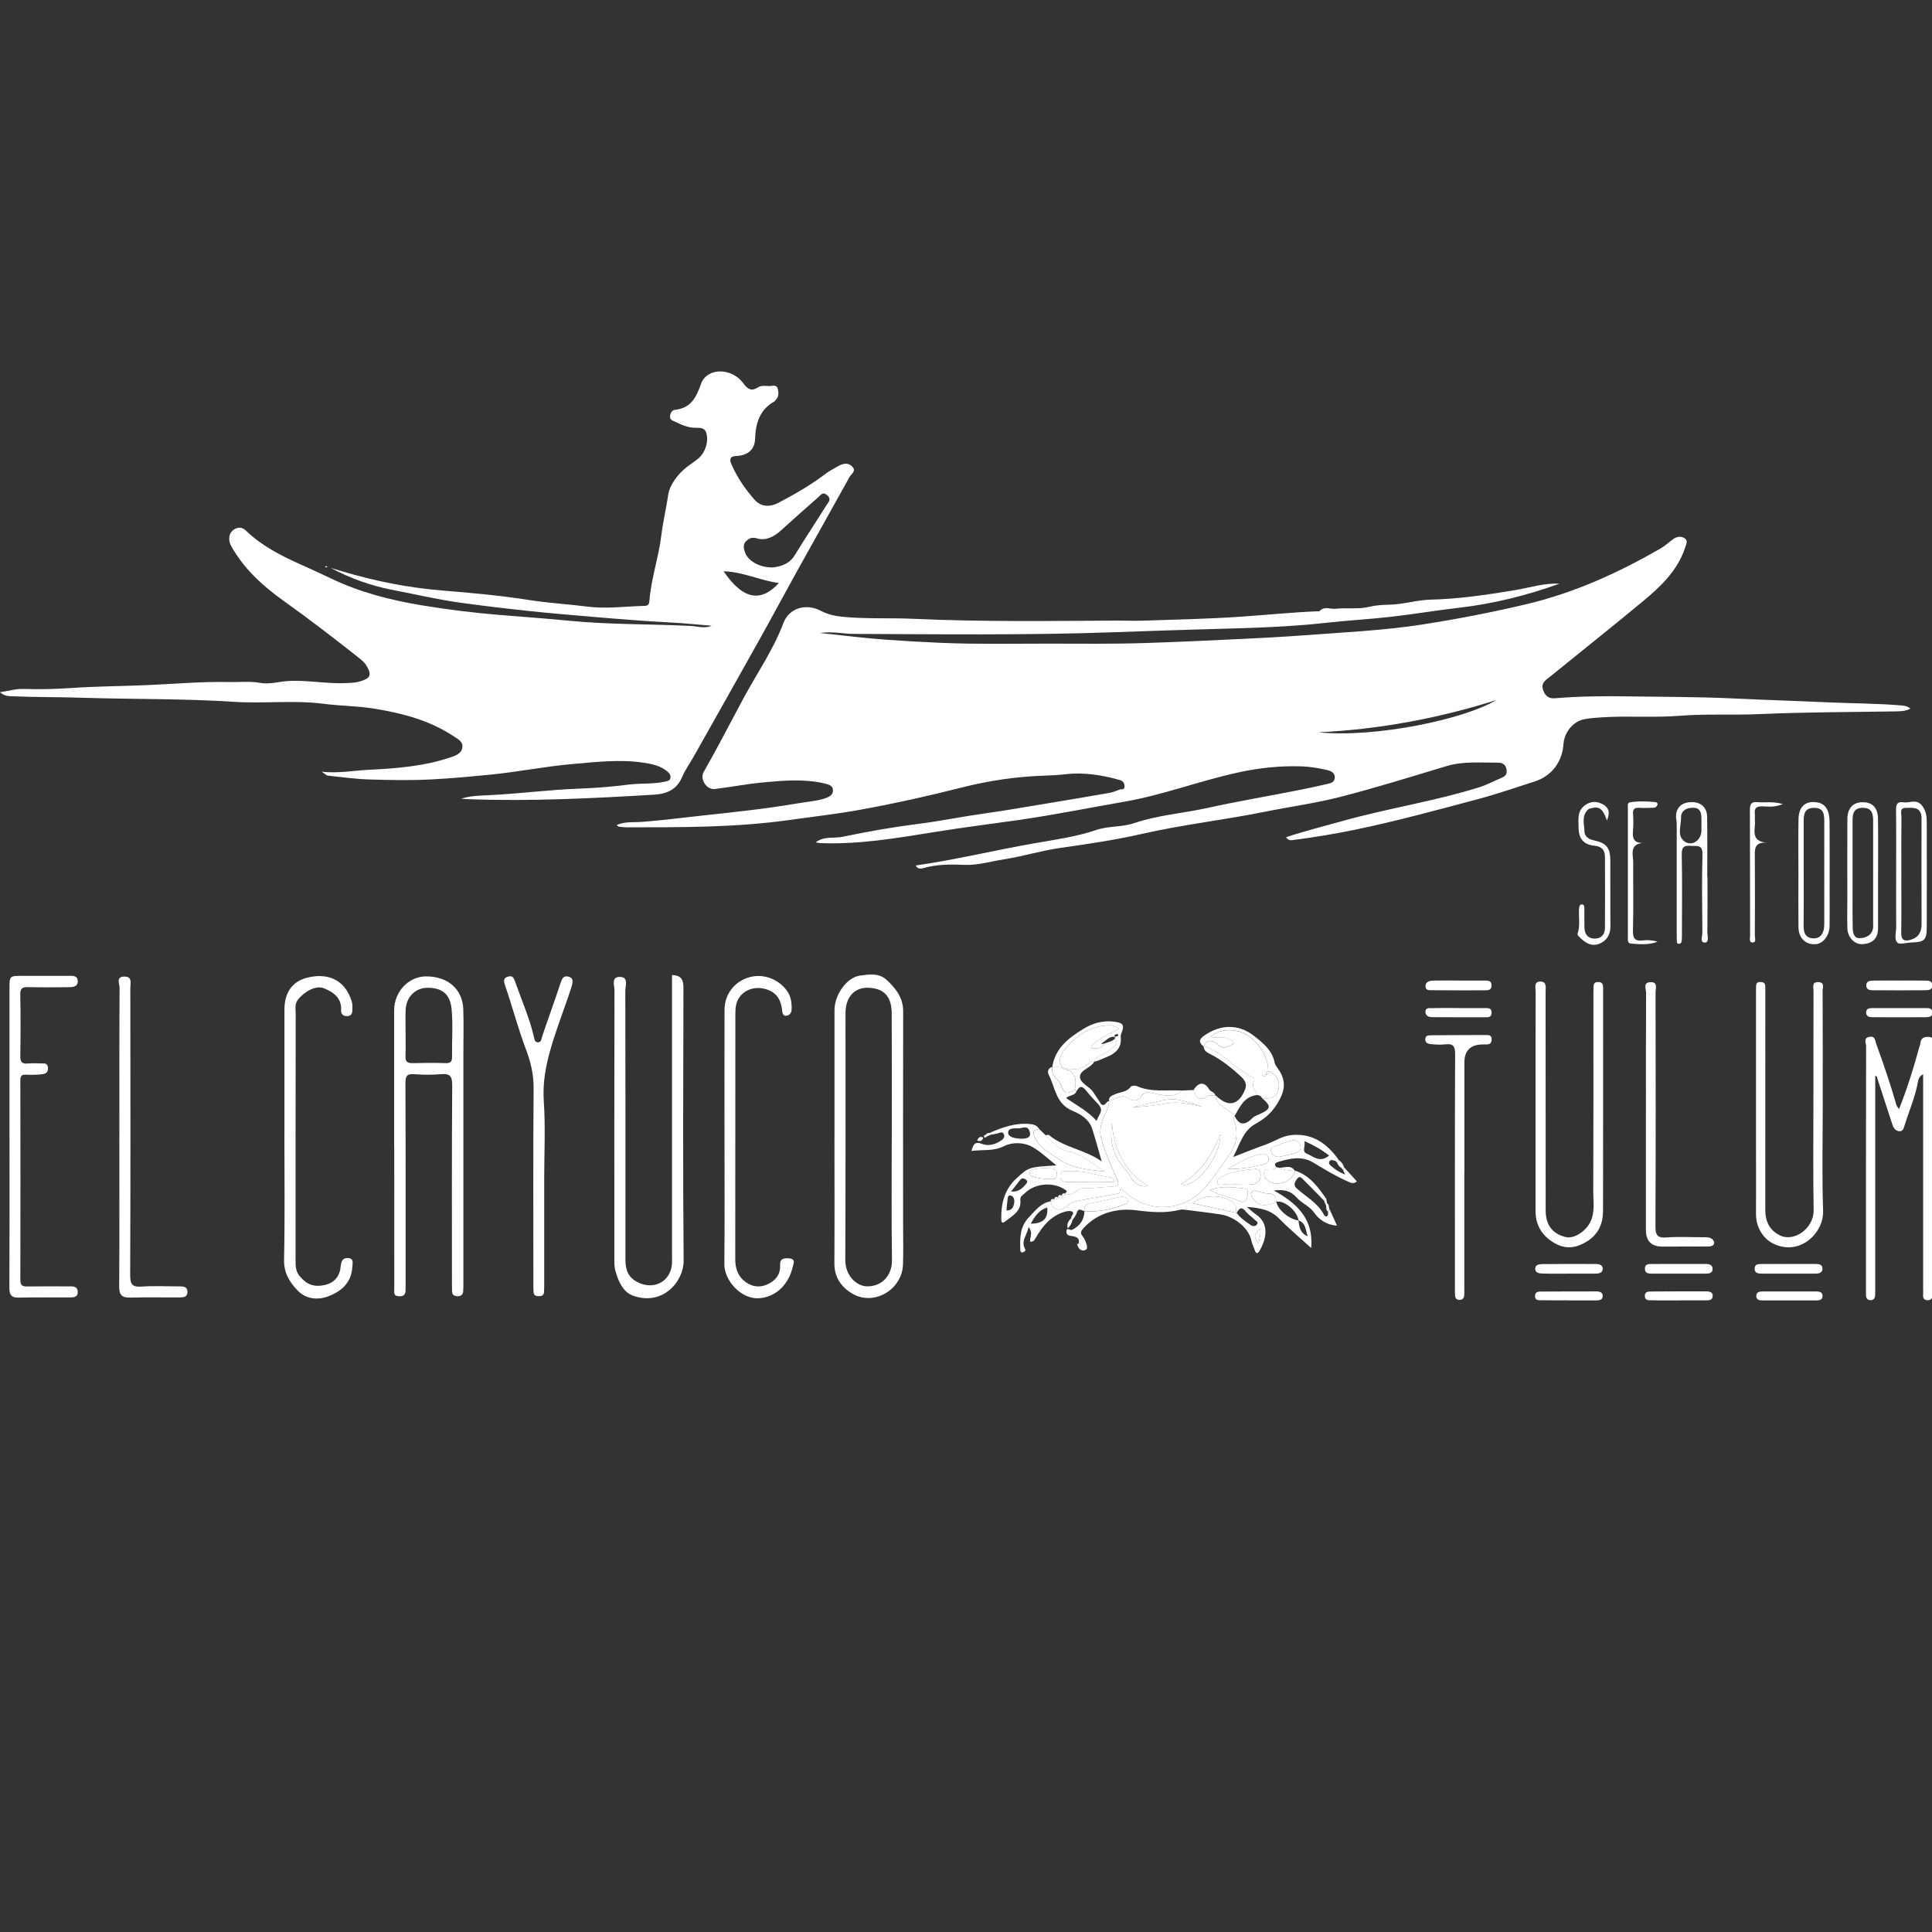 <?xml version="1.0" encoding="UTF-8"?><svg id="Capa_1" xmlns="http://www.w3.org/2000/svg" viewBox="0 0 512 512"><rect x="0" y="0" width="512" height="512" fill="#333333" stroke="none"/><defs><style>.cls-1{fill:#fff;}</style></defs><path class="cls-1" d="m217.14,167.73c6.34.68,11.95,1.38,17.61,1.79,4.94.36,9.89.64,14.82.85,9.43.39,18.89.2,28.34.2,8.43,0,16.87.12,25.3-.15,8.38-.27,16.75-.65,25.12-1.06,5.61-.27,11.24-.55,16.84-.97,10.77-.81,21.59-1.28,32.27-2.97,9.15-1.44,18.23-3.2,27.26-5.35,12.64-3.01,24.21-8.3,35.37-14.72,1.22-.7,2.26-1.7,3.42-2.53.97-.7,2.15-.75,3.04-.12.83.59.35,1.51.04,2.45-2.02,6.1-6.47,10.29-11.18,14.2-8.09,6.71-16.33,13.24-24.48,19.87-1.06.86-2.55,1.66-2.05,3.38.43,1.5,1.3,2.62,3.21,2.45,6.4-.54,12.81-.6,19.23-.5,9.27.14,18.56.1,27.82.54,8.37.4,16.75.65,25.12,1.03,6.62.3,13.26.28,19.87.85.87.08,1.55.32,2.17.81-1.26.71-2.65.72-4.06.75-11.93.19-23.87.18-35.79.71-7.09.32-14.19-.11-21.24.45-6.83.54-13.65-.03-20.47.4-1.64.1-3.3.2-4.91.52-2.94.59-5.26,3.47-5.47,6.58-.32,4.75-3.17,8.48-7.6,9.9-4.95,1.58-9.87,3.3-14.89,4.64-10.73,2.86-21.44,5.79-32.33,8.07-5.51,1.15-11,2.06-16.56,2.78-.71.09-1.53.3-2.14-.71,4.92-1.64,9.9-2.87,14.84-4.26,12.03-3.38,24.43-5.24,36.37-8.98,1.96-.61,3.75-1.59,5.62-2.37,1.09-.45,1.73-.89,1.63-2.08-.1-1.29-.92-2.07-2.1-2.06-4.63.03-9.28-.46-13.85.91-9.33,2.8-18.64,5.72-28.07,8.14-6.57,1.69-13.33,2.6-19.99,3.94-10.85,2.19-21.87,3.42-32.68,5.89-7.14,1.63-14.42,2.69-21.7,3.72-5,.71-9.88,2.25-14.88,3.02-3.46.53-6.86,1.61-10.44,1.46-3.65-.15-7.3-.18-10.88.86-.63.18-1.54.29-2.01-.7,10.56-1.5,20.9-4.04,31.38-5.87,5.51-.96,11.17-1.74,16.48-3.54,3.3-1.11,6.72-.7,9.95-1.79,6.34-2.15,13.03-2.62,19.53-4.05,7.75-1.71,15.59-3.04,23.39-4.57,2.79-.55,5.57-1.13,8.33-1.78.91-.21,2-.44,1.99-1.77-.02-1.42-1.31-1.74-2.2-1.95-2.12-.5-4.31-.86-6.49-.94-5.68-.21-11.26.38-16.86,1.6-10.17,2.2-19.95,5.98-30.16,7.75-9.33,1.62-18.62,3.5-28.01,4.85-7.36,1.06-14.76,1.97-22.12,3.16-10.08,1.62-20.21,3.39-30.52,2.97-.32-.01-.64-.1-1.22-.19,2.29-1.75,4.87-1,7.16-1.48,6.65-1.4,13.37-2.58,20.11-3.43,5.86-.74,11.63-1.94,17.47-2.75,5.11-.71,10.19-1.6,15.28-2.44,5.94-.98,11.87-1.98,17.8-3.01.94-.16,1.86-.53,2.76-.89.45-.18,1.25.2,1.28-.78.03-.9-.43-1.51-1.17-1.72-4.79-1.38-9.75-2.13-14.64-1.55-1.69.2-3.38.3-5.07.35-7.51.22-14.92,1.3-22.18,3.14-8.87,2.25-17.79,4.24-26.79,5.88-6.27,1.14-12.6,1.85-18.9,2.74-14.39,2.03-28.82,1.94-43.27,1.95-.66,0-1.33-.09-1.99-.17-.13-.01-.24-.17-.59-.44,2.25-1,4.53-.66,6.59-.82,5.61-.42,11.18-1.17,16.77-1.76,8.32-.89,16.64-1.78,24.9-3.21,2.25-.39,4.54-.51,6.74-1.21,1.12-.36,2.3-.82,2.34-2.12.04-1.3-1.11-1.63-2.25-1.9-5.28-1.23-10.61-.79-15.9-.31-4.41.39-8.77,1.25-13.17,1.79-2.14.26-4.05-2.61-2.95-4.51,3.69-6.44,7.06-13.06,10.58-19.59,3.56-6.59,7.88-12.8,10.55-19.88,1.52-4.03,5.99-5.31,9.96-3.23,1.71.9,3.65,1.36,5.59,1.55,6.29.64,12.62.26,18.91.55,18.09.83,36.19.57,54.28.47,2.17-.01,4.34.1,6.51.02,8.7-.3,17.42-.45,26.1-1.06,6.67-.46,13.33-1.13,20.01-1.42.25-.01.61.08.73-.05,1.29-1.42,2.8-.46,4.21-.62,2.98-.33,6.02.19,8.87-.5,1.8-.44,3.68-.55,5.36-.58,3.74-.06,7.26-1.25,11.02-1.34,7.46-.18,14.86-1.27,22.26-2.51,3.9-.65,7.81-1.93,11.86-1.72-8.63,3.1-17.45,5.32-26.56,6.37-6.04.7-12.04,1.71-18.07,2.4-5.66.65-11.36.95-17.03,1.58-9.83,1.1-19.69,1.39-29.57,1.65-8.98.24-17.96.55-26.94.87-22.93.82-45.87.52-68.8.44-2.79,0-5.58-.73-9.13-.23Zm132.23,26.34c15.16,1.53,38.83-3.48,47.15-8.54-15.34,4.86-31.03,7.77-47.15,8.54Z"/><path class="cls-1" d="m122.25,211.65c2.48-.8,5.07-.8,7.6-.93,7.86-.39,15.66-1.43,23.52-1.72,4.36-.16,8.76-.49,13.07-1.06,3.28-.43,6.6-.07,9.83-.81.6-.14,1.21-.21,1.37-.86.17-.67-.07-1.2-.66-1.72-1.87-1.64-4.2-2.09-6.48-2.43-6.27-.94-12.52-.18-18.8.36-7.2.62-14.28,2.06-21.48,2.78-5.25.52-10.51,1.01-15.78,1.29-5.49.29-11,.19-16.5.02-3.7-.11-7.38-.63-11.07-1.02-.35-.04-.67-.41-1.61-1.02,4.59.45,8.45-.33,12.37-.52,7.46-.36,14.94-.94,22.08-3.41,1.2-.41,2.63-1.01,2.82-2.52.2-1.58-1.13-2.18-2.26-2.93-6.34-4.21-13.39-6.08-20.84-7.31-4.57-.76-9.15-.74-13.69-1.33-7.89-1.02-15.83,0-23.72-.52-13.4-.88-26.82-.65-40.22-1.08-6.24-.2-12.48-.13-18.71-.39-1-.04-1.96-.1-3.11-1.07,2.25-.34,4.24-.93,6.21-.87,4.26.14,8.56.04,12.74-.25,6.7-.47,13.41-.47,20.11-.77,7.3-.32,14.61-.98,21.93-.81,2.65.06,5.3-.27,7.96.22,2.48.45,4.94-.34,7.41-.49,5.25-.31,10.44.83,15.69.53,1.14-.06,2.24-.08,3.39-.43,2.74-.82,3.17-1.68,1.73-4.13-.44-.74-1.02-1.29-1.67-1.81-6.72-5.34-13.53-10.56-20.52-15.56-5.38-3.85-10.34-8.37-13.66-14.32-1.03-1.85-.59-3.87,1.09-4.65,1.05-.48,1.9-.34,2.87.59,4.12,3.94,9.12,6.52,14.28,8.83,2.79,1.25,5.58,2.52,8.34,3.84,7.51,3.59,15.5,5.63,23.63,7,7.03,1.18,14.13,2.05,21.26,2.63,6.09.49,12.18.93,18.26,1.52,10.61,1.03,21.26.83,31.89,1.35,1.89.09,3.74.79,5.7-.04-3.43-.28-6.86-.65-10.3-.83-6.93-.35-13.83-.91-20.74-1.49-5.83-.49-11.66-.98-17.47-1.6-6.2-.66-12.4-1.39-18.58-2.26-5.87-.83-11.61-2.2-17.4-3.3-5.73-1.09-11.27-3.07-16.51-5.86,1.02.31,2.03.61,3.05.91,8.68,2.59,17.51,4.36,26.56,5.09,7.62.62,15.25,1.3,22.79,2.49,5.27.83,10.59,1.13,15.87,1.8,4.9.61,9.97-.1,14.96-.22.97-.02,1.19-.5,1.26-1.43.47-5.87,2.46-11.48,3.16-17.31.43-3.58,1.3-7.11,1.81-10.67.37-2.58,2.49-5.49,4.99-7.42.99-.76,2.05-1.44,3.01-2.24,1.9-1.57,2.87-4.83,2-7.02-.46-1.15-1.74-1.11-2.72-1.1-2.07.01-3.83-.83-5.6-1.68-.56-.27-1.24-.43-1.19-1.36.05-.9.6-1.65,1.22-1.71,4.22-.42,5.7-3.18,6.97-6.84,1.53-4.41,8.13-4.47,11.27-.16,1.18,1.61,2.19,2.1,3.78,1.07,1.03-.67,2.1-.36,3.14-.38.75-.01,1.86-.46,2.15.66.24.93.38,1.99-.39,2.86-.17.19-.29.44-.5.56-3.91,2.21-4.96,5.76-5.11,9.98-.1,2.84-2.08,4.37-4.89,4.46-1.86.06-1.92.92-1.35,2.24,1.51,3.48,3.66,6.59,6.14,9.39,1.7,1.92,4.09,1.97,6.38.75,4.31-2.29,8.55-4.7,12.44-7.67.97-.74,2.06-1.31,3.13-1.91,1.28-.72,2.63-1.23,3.87-.01,1.23,1.2-.23,1.97-.68,2.78-4.56,8.27-9.21,16.5-13.8,24.76-3.41,6.14-6.72,12.34-10.15,18.48-5.76,10.32-11.58,20.62-17.38,30.92-1.01,1.79-2.25,3.48-3.04,5.36-1.42,3.38-4.12,4.48-7.44,4.68-16.3.97-32.6,1.79-48.93,1.2-.74-.03-1.47-.09-2.21-.13Zm82.52-61.26c2.1-.26,4.38-.86,5.86-3.27,2.74-4.46,5.63-8.83,8.42-13.27.48-.76,1.37-1.5.21-2.57-1.22-1.12-1.79-.06-2.46.53-3.31,2.91-6.62,5.84-9.88,8.81-1.8,1.65-4.05,2.73-6.23,2.08-1.48-.44-2.18-.02-2.96.71-.89.84-.66,1.97-.27,3.03.84,2.26,3.85,3.99,7.31,3.94Zm-13.01,1c5.27,7.76,10.01,8.18,14.66,3.11-4.94-.63-9.47-2.96-14.66-3.11Z"/><path class="cls-1" d="m313.22,289c1.02-.04,2.05-.09,3.08-.13.57,2.03,1.6,3.12,3.68,1.64.73-.52,1.42-.03,2.11-.2,0,0-.02-.02-.02-.02.54,2.92,3.48,3.57,5.13,5.44-.44.56-.13,1.14.02,1.67.92,3.09.47,5.93-1.41,8.55-1.89,2.65-3.68,5.38-5.7,7.93-5.8,7.32-15.75,8.03-22.32,1.69-.51-.5-.93-1.14-1.03.26-.03.48-.77.52-1.26.61-2.78.5-5.56,1.04-8.34,1.52-1.47.26-2.79.39-4.14,1.48-2.33,1.89-3.97,1.29-4.63-1.08,0,0-.02.03-.02.03.41-.06.85-.06,1.04-.55,0,0-.04.03-.04.03.44,0,.87-.03,1.04-.54,0,0-.04.03-.04.03.45.01.88,0,1.05-.53,0,0-.04.03-.04.03.44.01.88.02,1.05-.52,0,0-.04.03-.04.03,1.99.79,3.03-1.5,4.76-1.47,2.49.04,4.95-.33,7.43-.45,1.9-.09,2.11-.57,1.39-2.18-1.57-3.48-3.16-6.95-4.15-10.68-.34-1.26-.22-2.31.02-3.57.42-2.2,2.04-3.96,2.08-6.25h0c1.72-.53,3.47-2.03,5.23-.66,1.28,1,2.69.32,3-.2,1.36-2.32,3.12-1.17,4.78-.9,2.23.36,4.44.81,6.3-1.02Zm10.19,11.62c-2.37,5.86-5.49,10.33-10.42,13.2,3.25,1.61,10.46-6.78,10.42-13.2Zm-28.77-2.99c-.51,4.53.11,8.11,2.73,11.2.75.89,1.54,1.78,2.1,2.78,1.16,2.07,2.73,3.13,4.74,2.69-5.77-3.58-8.9-8.96-9.57-16.66Zm24.04-4.32c-9.05-2.91-6.99-2.44-18.66.16,3.1-.22,6.22-.5,9.27-1.07,3.24-.61,6.28.29,9.39.91Z"/><path class="cls-1" d="m278.4,318.36c.66,2.37,2.29,2.97,4.63,1.08,1.35-1.1,2.67-1.23,4.14-1.48,2.78-.48,5.56-1.02,8.34-1.52.49-.09,1.23-.13,1.26-.61.1-1.4.52-.76,1.03-.26,6.57,6.34,16.52,5.63,22.32-1.69,2.02-2.55,3.8-5.28,5.7-7.93,1.88-2.62,2.33-5.46,1.41-8.55-.16-.53-.47-1.11-.02-1.67,0,0-.02.02-.02.02,1.3,2.73,2.9,2.38,4.75.52.5-.5,1.28-.74,1.96-1.05,2.94-1.34,3.05-2.08.58-4.19,2.19.3,4-.19,4.4-2.65.36-2.22-.8-3.73-2.82-4.61l.03.02c.11-3.87-3.05-8.57-6.82-10.13-2.94-1.22-6.68-.72-8.47,1.14,2.07.48,4.59-.75,6.27,1.7-1.56.74-2.77,1.92-4.51.12-.5-.52-2.76-1.67-3.53.67l-.04.04c-1.32-1.02-1.33-1.85.12-2.87,4.32-3.04,9.14-3.16,13.25.09,2.37,1.87,4.83,3.82,5.45,7.12.09.46.41.9.7,1.3,2.41,3.28,2.23,5.98-.13,9.68-1.62,2.53-3.37,3.91-5.72,5.22-3.2,1.77-4.01,5.22-5.84,8.74,3.18-1.22,5.82-2.3,8.51-3.25,2.33-.82,4.4-2.32,6.97-2.56,5.55-.52,9.34,2.24,12.39,6.47-.26.13-.52.26-.78.4-.55-.13-1.23-.52-1.6.1-.38.63.27,1.06.7,1.43,1,.87,2.13,1.54,3.46,2.08-.21-.47-.37-.84-.53-1.2l.35-.64c1.1,1.21,2.19,2.42,3.29,3.64-.93.79-1.63.37-2.45,0-3.18-1.41-6.14-3.2-9.11-4.99-3.05-1.84-6.15-1.11-9.25-.18-.75.23-1.18.57-.59,1.36-.39.76-1.11.53-1.74.61-.52.07-1.25-.23-1.41.6-.15.77.07,1.55.6,2.07,2.28,2.24,6.84.84,7.63-2.3,3.87,1.28,6.08,4.37,8.25,7.52-.21.13-.42.27-.63.4-1.76-1.8-3.5-3.61-5.3-5.37-.47-.45-1.07-1.41-1.8-.44-.51.67-1.15,1.64-.26,2.46,2.45,2.29,5.57,3.81,7.27,6.98.6,1.11,1.36.53,1.13-.72.16-.17.33-.34.49-.51.6,1.33,1.2,2.66,1.9,4.23-2.67-.12-4.8-1.64-5.95-3.32-1.32-1.92-3.38-2.56-4.71-4.1-1.65-1.89-3.53-2.21-6.06-1.88,5.96,3.31,10.56,7.35,9.9,15.24-3.03-2.76-5.91-5.16-8.52-7.82-2.28-2.33-5.05-2.82-8.53-3.07,1.03.86,1.69,1.5,2.44,2.01,3.73,2.55,2.6,6.78.84,9.73-.4.67-.89.68-1.17-.2-.3-.92-.77-1.8-.96-2.74-.68-3.3-4.6-6.25-7.92-6.78-3.06-.49-6.12-.82-9.19-1.22-.66-.09-1.24-.19-1.9-.02-3.77.93-7.42.62-11.33.12-5.03-.65-10.29.53-14.12,4.73-.64.7-.96,1.29-.23,2.14.37.43.63.99.83,1.53.27.74.73,1.82-.19,2.15-1.01.36-1.82-.41-2.06-1.53,0-.04.07-.13.12-.15.07-.03.16-.03.25-.04.09-.09.37.29.33-.13-.12.06-.23.12-.35.18.43-1.5-.55-1.89-1.68-2.05-.8-.11-1.57-.21-1.54-1.19.04-1.35.98-.22,1.46-.45,2.08-1.02,3.25-2.63,3.33-4.97,3.47.24,6.83-.31,10.05-1.6.61-.24,1.75-.22,1.38-1.32-.3-.88-1.12-1.04-2.08-.81-2.67.64-5.36,1.21-8.05,1.76-1.16.24-1.47.92-1.3,1.98-.76-.21-1.6-1.04-2.05.46-.21.68-.74,1.26-1.13,1.89-.12-.15-.24-.29-.35-.44-.11-.65.96-1.26.31-1.76-.41-.32-1.31-.2-1.92-.03-3.7,1.04-5.94,3.8-7.77,6.93-.38.66-.62,1.09-1.51,1.02-.09-1.11.88-2.31-.4-3.87-.39,2.19-2.09,3.65-.95,5.74.32.58-.14.76-.41.9-.45.24-.8.02-.82-.52-.14-3.18-.14-6.27,2.36-8.81,1.67-1.7,3.06-3.69,5.64-4.11Zm65.7,5.08c.23,1.68.43,3.37,2.47,4.21-.62-1.63-.43-3.53-2.45-4.23-.33-2.51-3.84-5.45-5.91-4.94-.08-1.11-.17-2.12-1.72-2.16-1.06-.03-2.15-.26-3.17-.59-.73-.24-1.31-.37-1.67.41-.27.59.05,1.05.44,1.56,1.81,2.33,3.91,1.84,6.12.77.45,2.16,3.37,4.62,5.88,4.96Zm-16.35-2c.95,1.4,2.38,2.26,3.71,3.22.5.36,1.19.36,1.6-.1.61-.69-.23-.99-.57-1.33-.75-.76-1.7-1.36-2.36-2.19-1.13-1.41-1.77-.8-2.39.39-.42-.72.08-1.59-.58-2.34-2.21-2.54-8.24-2.83-11.1-.19,4.03.88,7.86,1.72,11.68,2.55Zm-.27-7.52s0,0,0-.01c1.49,0,3.01.16,4.47-.05,1.18-.17,2.12-.94,2.13-2.35.01-.96-.46-1.82-1.39-1.71-3.02.34-6.13.49-8.87,2.04-.59.34-1.49.8-1.12,1.69.3.74,1.18.33,1.8.38.99.07,1.99.02,2.99.02Zm11.65-7.36c1.36-.31,2.74-.56,4.08-.94.93-.26,1.69-.85,1.42-1.97-.28-1.15-1.2-1.64-2.27-1.4-1.36.31-2.69.79-3.98,1.34-.68.29-1.9.42-1.6,1.5.27.97,1.13,1.62,2.35,1.48Zm-18.48,8.81c2.51,1.52,5.37,1.73,7.89,2.99.75.37,1.79.12,1.97-.92.14-.82.54-2.33-.42-2.43-3.12-.34-6.32-.86-9.44.36Zm4.79-5.6c3.06.14,6.05-.41,9.02-1.07.89-.2,2.13-.61,1.67-1.95-.42-1.23-1.62-1.02-2.57-.79-2.91.71-5.47,2.25-8.12,3.81Zm26.79-3.55c-2.04-1.59-4.11-2.74-6.58-3.84.45,1.3-.8,2.76.67,3.36,1.75.72,3.49,2.55,5.91.48Zm-79.06,18.07c3.3-.03,4.63-1.39,4.36-4.29-2.11.63-3.24,2.2-4.36,4.29Zm60.74,1.33c-1.67,1.7-1.7,2.02-.29,4.1-.09-1.48.75-2.58.29-4.1Z"/><path class="cls-1" d="m104.46,304.07c0-12.11,0-24.23,0-36.34,0-4.83,3.71-8.88,8.28-8.97,5.85-.11,9.87,3.32,10.04,8.76.12,4.01.02,8.02.02,12.03,0,20.14,0,40.27,0,60.41,0,.75.02,1.51-.05,2.25-.08.86-.53,1.32-1.49,1.3-.92-.02-1.43-.35-1.46-1.29-.02-.67-.03-1.34-.03-2,0-17.55-.06-35.09.07-52.63.02-2.53-.73-3.13-3.06-2.92-2.32.21-4.68.18-7.01,0-1.91-.14-2.34.49-2.33,2.36.08,17.54.05,35.09.05,52.64,0,.58,0,1.17,0,1.75,0,1.16-.04,2.15-1.69,2.11-1.68-.04-1.31-1.19-1.31-2.1-.02-12.45-.01-24.9-.01-37.35Zm3.02-30.42c0,2.08.07,4.17-.02,6.25-.07,1.45.5,1.88,1.89,1.84,2.91-.08,5.84-.09,8.75,0,1.35.04,1.72-.46,1.7-1.74-.06-4.17.26-8.36-.11-12.49-.35-3.85-2.32-5.74-6.35-5.74-3.29,0-5.71,2.45-5.84,5.89-.08,2-.01,4-.02,6Z"/><path class="cls-1" d="m221.15,301.25c0-11.19-.01-22.37,0-33.56,0-3.96,3.15-8.69,6.84-9.16,2.21-.28,4.94-.77,7.01,1.18,2.41,2.27,4.36,4.7,4.35,8.31-.05,18.78-.02,37.57-.02,56.35,0,3.59.1,7.18-.03,10.77-.24,6.65-7.68,11.02-13.35,7.73-2.95-1.71-4.85-4.32-4.83-8.06.07-11.19.02-22.37.02-33.56Zm15.18.36c0-11.03.04-22.06-.02-33.09-.02-4.95-2.55-6.6-6.16-6.75-3.7-.16-6.08,2.49-6.08,6.68-.01,21.81.05,43.61-.06,65.42-.02,4.28,3.07,7.06,5.92,7.03,4.21-.05,6.51-3.32,6.45-6.96-.16-10.78-.06-21.55-.06-32.33Z"/><path class="cls-1" d="m178.1,258.39c2.65.11,3.02,1.45,3.02,3.5-.06,24.06-.16,48.12.05,72.18.05,5.51-5.52,12.15-13.46,9.28-2.63-.95-3.92-3.92-4.66-6.71-.25-.95-.24-1.99-.24-2.98-.01-23.73-.02-47.45.03-71.18,0-1.29-.92-3.58,1.37-3.59,2.49-.01,1.49,2.38,1.5,3.73.06,23.73.05,47.45.04,71.18,0,2.52.54,4.56,3.1,5.93,4.25,2.27,8.84.04,9.23-4.77.05-.66.01-1.34.01-2,0-23.56,0-47.12,0-70.68v-3.88Z"/><path class="cls-1" d="m496.96,285.07v2.96c0,17.79,0,35.58,0,53.37,0,.67.02,1.34-.04,2-.07.77-.53,1.21-1.34,1.15-.71-.05-1.02-.5-1.06-1.16-.03-.58-.02-1.17-.02-1.75,0-21.46-.01-42.93.04-64.39,0-.81-.78-2.11.79-2.46,1.6-.35,1.54.88,1.91,1.91,1.95,5.34,3.77,10.72,5.34,16.18.08.29.35.53.69,1.04,2.15-5.48,3.87-10.85,5.32-16.3.11-.39.31-.78.34-1.17.12-1.41,1.01-1.72,2.21-1.66,1.56.08,1.02,1.29,1.02,2.07.04,7.93.02,15.87.02,23.8,0,13.53,0,27.06,0,40.59,0,.67,0,1.34-.03,2-.04.9-.48,1.37-1.44,1.31-.89-.05-1.1-.58-1.06-1.35.03-.58,0-1.17,0-1.75,0-18.12,0-36.25,0-54.37v-2.4c-1.34.65-1.34,1.92-1.54,2.87-.78,3.68-2.28,7.12-3.38,10.7-.23.74-.46,1.6-1.37,1.53-.94-.08-1.54-.77-1.84-1.72-1.31-4.07-2.66-8.13-3.98-12.19-.1-.3,0-.68-.61-.8Z"/><path class="cls-1" d="m406.94,291.61c0-9.61-.01-19.22.02-28.83,0-1.05-.53-2.69,1.29-2.66,1.72.03,1.35,1.61,1.35,2.71.02,19.3,0,38.61.02,57.91,0,3.89,1.79,6.23,5.29,7.09,2.34.57,5.31-1.64,6.42-3.75,1.46-2.77.89-5.56.9-8.33.07-17.47.04-34.93.04-52.4,0-.67,0-1.34.03-2,.04-.65.32-1.09,1.08-1.1.76-.02,1.33.17,1.43,1.02.05.41.03.83.03,1.25,0,19.47.02,38.94-.02,58.41,0,3.32-1.23,6.15-4.17,8.01-2.85,1.8-5.74,2.27-8.81.43-3.22-1.92-4.9-4.69-4.91-8.43-.02-9.78,0-19.55,0-29.33Z"/><path class="cls-1" d="m483.05,292.12c0,9.61-.23,19.22.09,28.82.19,5.69-5.93,11.87-12.89,8.79-2.86-1.27-4.91-4.33-4.89-8.04.03-5.76,0-11.53,0-17.29,0-13.7,0-27.4,0-41.1,0-.67,0-1.34.02-2,.02-.67.27-1.06,1.05-1.06.78,0,1.33.18,1.38,1.04.04.67.02,1.34.02,2,0,19.13.01,38.26-.01,57.39,0,3.02,1.1,5.32,3.83,6.7,3.76,1.9,9.06-1.81,8.98-6.67-.17-10.61-.05-21.22-.05-31.83,0-8.77-.01-17.54.02-26.31,0-.96-.51-2.41,1.36-2.29,1.67.11,1.05,1.46,1.05,2.29.05,9.86.03,19.71.03,29.57Z"/><path class="cls-1" d="m2.51,301.37c0-13.12,0-26.23,0-39.35,0-3.38.02-3.41,3.29-3.41,4.09,0,8.19-.01,12.28,0,1.06,0,2.46-.18,2.52,1.34.06,1.62-1.35,1.66-2.54,1.67-3.51.02-7.02.07-10.53-.02-1.51-.04-2.2.23-2.16,2,.12,5.43.09,10.86.01,16.29-.02,1.54.46,2.1,1.99,1.95,1.24-.12,2.5-.03,3.76-.02.76,0,1.44-.06,1.58,1.08.13,1.11-.53,1.64-1.27,1.75-1.47.21-2.99.21-4.48.15-1.18-.05-1.57.28-1.57,1.53.04,17.63.04,35.26,0,52.88,0,1.56.68,1.74,1.97,1.72,3.51-.06,7.02-.03,10.53-.02,1.14,0,2.64-.24,2.71,1.4.07,1.71-1.47,1.51-2.6,1.52-4.34.03-8.69-.06-13.03.05-2.02.05-2.49-.78-2.48-2.65.06-13.28.03-26.57.03-39.85Z"/><path class="cls-1" d="m75.38,300.86c0-11.11-.02-22.22,0-33.33.01-4.37,1.98-7.38,5.93-8.41,5.17-1.34,10.04.18,11.91,6.29.24.77.18,1.65.15,2.47-.03.84-.43,1.41-1.39,1.4-1.01-.01-1.64-.49-1.58-1.5.19-3.34-2.04-4.87-4.62-5.9-2.05-.81-5.09.85-6.79,3-.97,1.23-.62,2.53-.63,3.78-.04,21.72-.03,43.44-.03,65.16,0,1.57-.03,3.06,1.13,4.43,1.83,2.16,3.77,2.9,6.5,2.31,2.76-.59,4.11-2.43,4.34-5.02.14-1.47.63-2.28,2.04-2.14,1.54.15,1.06,1.51,1.02,2.39-.22,4.13-2.9,6.45-6.4,7.76-2.84,1.06-5.97.7-8.14-1.6-2.26-2.39-3.62-4.74-3.54-8.26.24-10.94.09-21.88.09-32.83Z"/><path class="cls-1" d="m192,300.95c0-11.11-.02-22.22.01-33.32.01-4.03,2.47-7.31,6.2-8.54,3.7-1.22,7.8.15,10.22,3.3,1.15,1.49,1.37,3.12,1.37,4.92,0,1.16-.59,1.79-1.45,1.88-.94.1-1.02-.9-1.11-1.64-.36-3.05-1.82-4.94-5.01-5.59-3.22-.65-6.47,1.13-7.15,4.34-.17.81-.2,1.66-.2,2.49,0,21.63,0,43.26-.03,64.9,0,2.52.71,4.6,2.79,6.09,1.99,1.42,4.12,1.49,6.24.34,1.86-1.01,2.98-2.56,2.86-4.78-.11-1.9,1.11-1.97,2.47-1.85,1.74.16,1.06,1.45.87,2.25-1.19,5.04-4.77,8.06-9,8.31-4.66.28-9.16-4.7-9.12-9.03.11-11.36.04-22.72.04-34.08Z"/><path class="cls-1" d="m144.22,312.88c0,9.18,0,18.37,0,27.55,0,.67,0,1.34-.05,2-.06.84-.6,1.07-1.38,1.07-.78,0-1.33-.22-1.39-1.05-.06-.75-.05-1.5-.05-2.25,0-17.28-.08-34.57.06-51.85.03-3.62-.78-6.97-2.01-10.21-2.13-5.61-3.62-11.4-5.57-17.05-.43-1.24-.38-1.95.83-2.29,1.28-.36,1.55.49,1.94,1.59,1.66,4.74,3.7,9.35,4.86,14.26.18.77.22,1.64,1.18,1.57.89-.06.84-.98,1.08-1.68,1.57-4.67,3.28-9.3,4.81-13.98.38-1.16.77-2.09,2.1-1.75,1.52.39,1.12,1.76.83,2.69-.98,3.12-2.15,6.19-3.21,9.28-2.35,6.83-4.65,13.58-4.14,21.07.47,6.98.1,14.02.1,21.03Z"/><path class="cls-1" d="m31.64,300.86c0-13.03-.03-26.06.05-39.09,0-1.02-1.05-2.97,1.29-2.97,2.17,0,1.56,1.81,1.56,3,.03,25.39.06,50.78-.04,76.18,0,2.44.61,3.15,3.03,2.98,3.24-.22,6.51-.06,9.77-.05,1.09,0,2.39-.08,2.37,1.48-.02,1.58-1.37,1.43-2.43,1.44-4.26.03-8.52-.06-12.78.04-2.16.05-2.89-.71-2.87-2.92.09-13.36.04-26.73.04-40.09Z"/><path class="cls-1" d="m293.9,291.79c-.04,2.29-1.66,4.04-2.08,6.25-.24,1.25-.36,2.3-.02,3.57.99,3.72,2.58,7.19,4.15,10.68.73,1.61.51,2.09-1.39,2.18-2.47.12-4.93.49-7.43.45-1.73-.03-2.77,2.26-4.76,1.47-.28-.35.73-.48.14-.92-3.12-2.35-8.16-2.01-10.97.78-.5.5-1.24.79-1.14,1.76.32,2.96-2.01,4.1-3.88,5.59-.86.69-1.15.51-1.17-.49-.1-4.09.83-7.83,3.92-10.73,3.32-3.11,3.36-3.08,10.68-3.54-2.22-1.74-4.15-3.66-6.44-4.93-2.23-1.24-5.31-1.23-7.27-.24-2.93,1.5-5.75.94-8.8,1.34.5-1.65.82-2.64,2.88-1.84,1.56.61,3.4.15,4.93-.89.61-.42,1.08-.83.82-1.6-.34-1-1.04-.46-1.65-.32-.64.15-1.29.26-1.94.38-.07-.17-.15-.34-.22-.51,3.36-1.46,6.75-2.69,10.54-2.37,1.18.1,2.02.38,2.61,1.37-1.7.12-1.82.86-1.14,2.31,1.3,2.75,3.88,3.94,6.16,5.56,3.73,2.63,8.05,2.85,12.35,3.39-3.17-1.81-5.82-4.65-9.45-5.3-2.93-.52-4.38-2.65-6.29-4.36.33,0,.79-.16.98,0,4.06,3.33,9.51,3.81,13.94,6.95-.88-3.03-1.62-5.84-2.5-8.6-.82-2.55-3.1-3.94-5.23-4.81-4.48-1.84-4.58-6.24-6.35-9.65-.36-.69-.13-1.68.95-1.97l.05.04c-.59,2.29,1.81,3.18,2.29,4.83.78,2.64,1.99,2.19,3.64,1.12.16.15.31.31.47.46-.43,1.21-1.91.97-2.77,1.8,2.88,1.92,5.78,3.47,8.1,6.04.48-1.55,1.92-2.6.69-4.08.13-.15.27-.3.4-.45,1.13,1,1.39-.64,2.16-.71Zm1.24,21.5c.26-1.1-.64-1.21-1.16-1.3-3.58-.61-7.07-1.88-10.78-1.62-.91.06-2.16-.42-2.22,1.2-.06,1.58,1.12,1.69,2.21,1.7,3.99.04,7.97.02,11.96.02Zm-18.78-3.72c-.38.04-1.29.08-2.19.24-.67.12-1.38.44-1.28,1.25.08.64.75.76,1.33.92,1.46.4,2.95.45,4.44.51.74.03,1.33-.14,1.37-1.03.03-.75.11-1.59-.91-1.75-.73-.12-1.49-.08-2.76-.14Zm-5.71-7.8c2.02.02,2.73-.66,2.13-2.16-.58-1.43-1.85-.6-2.8-.59-1.08.01-2.84-.16-2.82,1.15.02,1.17,1.73,1.48,2.99,1.59.16.01.33,0,.5,0Zm-2.7,13.98c1.77.19,2.84-.67,3.76-1.75.32-.38.93-.91.11-1.43-.52-.33-1.02-.48-1.49.15-.74.99-1.52,1.94-2.39,3.03Zm-1.23,5.04c1.57.04,1.88-1.01,2.06-2.08.14-.88-.21-1.86-1.11-1.91-.7-.04-.63.98-.71,1.6-.11.78-.16,1.56-.24,2.39Z"/><path class="cls-1" d="m436.19,295.12c0-10.7-.02-21.39.04-32.09,0-.94-.87-2.61,1.06-2.74,2.16-.15,1.45,1.65,1.45,2.72.04,20.64.07,41.28-.03,61.92-.01,2.37.48,3.21,2.97,3.01,3.07-.25,6.18-.06,9.27-.06.58,0,1.17-.02,1.75.05.82.1,1.54.75,1.57,1.37.04.89-.95,1.03-1.7,1.03-4.01.03-8.02.02-12.03.03q-4.36,0-4.36-4.4c0-10.28,0-20.56,0-30.84Z"/><path class="cls-1" d="m388.06,310.63c0,10.27,0,20.55,0,30.82,0,.58.02,1.17-.02,1.75-.05.75-.37,1.26-1.22,1.28-.87.02-1.18-.49-1.22-1.24-.04-.67-.03-1.34-.03-2,0-20.63-.03-41.26.05-61.89,0-2.09-.51-2.84-2.6-2.59-1.31.15-2.67.07-3.99-.08-.58-.07-1.31-.29-1.32-1.22,0-.98.71-1.09,1.34-1.1,5.01-.05,10.02-.06,15.03-.07.76,0,1.25.28,1.23,1.18-.02.81-.34,1.26-1.16,1.3-.42.02-.83.01-1.25.02q-4.82.06-4.82,4.77c0,9.69,0,19.38,0,29.07Z"/><path class="cls-1" d="m502.5,231.41c0-5.6.04-11.2-.03-16.79-.02-1.48.37-2.26,1.95-2,1.68.27,3.56-1.08,5.06,1.03.97,1.37,1.13,2.73,1.13,4.21.02,9.27.03,18.55,0,27.82,0,3.45-.62,4-4.1,4.09-1.27.03-3.08.64-3.69.03-.91-.9-.3-2.69-.31-4.1-.04-4.76-.01-9.52-.01-14.29Zm1.37.03c0,5.26.06,10.52-.03,15.77-.04,1.98.91,2.3,2.46,1.86,2.11-.59,2.95-2.04,2.94-4.24-.05-9.18-.02-18.36-.02-27.54,0-.42.04-.85-.05-1.25-.51-2.29-2.32-1.93-3.98-1.95-1.91-.02-1.28,1.4-1.29,2.32-.05,5.01-.02,10.02-.02,15.02Z"/><path class="cls-1" d="m476.6,231.41c0-4.76-.06-9.53.02-14.29.05-2.88,1.42-5.09,5.05-4.46,2.08.36,3.17,2.03,3.19,5.22.03,6.35.01,12.7.01,19.05,0,2.84.03,5.68-.01,8.52-.04,2.49-1.73,4.63-3.67,4.77-2.67.2-4.55-1.59-4.58-4.53-.05-4.76-.01-9.53-.01-14.29Zm1.4,0c0,4.51.03,9.01-.02,13.52-.02,1.69.13,3.38,2.08,3.7,2.2.35,3.39-1.09,3.39-3.71,0-9.1,0-18.19,0-27.29,0-1.89-.17-3.56-2.71-3.54-2.52.01-2.74,1.67-2.75,3.55,0,4.59,0,9.18,0,13.77Z"/><path class="cls-1" d="m452.5,232.46c0,4.84.03,9.68-.03,14.52-.01,1,.57,2.79-.66,2.81-1.39.03-.65-1.73-.66-2.64-.07-6.92-.16-13.85.02-20.77.07-2.67-1.52-2.09-3.03-2.22-1.72-.14-2.5.19-2.46,2.23.14,7,.06,14.01.05,21.02,0,.67,0,1.34-.07,2-.05.45-.34.75-.85.69-.47-.06-.41-.46-.43-.76-.04-.58-.03-1.17-.03-1.75,0-9.34,0-18.69,0-28.03,0-.75.04-1.51-.09-2.24-.45-2.52.8-4.39,3.2-4.69,2.93-.37,4.9,1.05,4.95,3.82.09,5.34.03,10.68.03,16.01.02,0,.05,0,.07,0Zm-1.6-13.61c0-.66,0-1.33,0-1.99-.04-2.29-.86-3.02-3.03-2.74-1.43.19-2.41,1.14-2.37,2.4.07,2.14-1.14,4.78.73,6.33,2.01,1.67,4.66-.09,4.67-2.76,0-.41,0-.83,0-1.24Z"/><path class="cls-1" d="m497.7,232.01c0,4.67.01,9.34,0,14-.01,2.7-1.46,4.1-4.27,4.2-1.92.07-3.77-1.8-3.85-4.09-.09-2.75-.02-5.5-.02-8.25,0-6.92-.03-13.84.01-20.76.02-3.08,1.61-4.63,4.4-4.5,2.36.11,3.68,1.55,3.72,4.38.07,5,.02,10,.02,15Zm-1.3-.84c0-4.6,0-9.19,0-13.79,0-1.86-.41-3.3-2.74-3.3-2.35,0-2.71,1.47-2.71,3.32,0,6.02,0,12.03,0,18.05,0,3.51-.04,7.02.04,10.53.03,1.15.3,2.64,1.73,2.64,1.55,0,3.15-.57,3.62-2.42.14-.55.06-1.16.06-1.75,0-4.43,0-8.86,0-13.28Z"/><path class="cls-1" d="m425.84,217.43c-.75-2.05-1.4-3.87-3.79-3.32-.39.09-.86.14-1.14.39-1.89,1.66-1.05,3.9-1.01,5.89.03,1.27,1.11,2.03,2.52,2.32,3.29.69,4.31,1.96,4.33,5.26.03,5.84-.03,11.68.03,17.52.02,2.3-1.09,3.92-3.05,4.65-2.21.83-3.94-.53-5.42-2.07-.14-.15-.3-.45-.24-.61.77-2.2.23-4.46.4-6.69.04-.51.14-1.1.76-1.09.68.01.63.65.64,1.13.02,1.67-.03,3.34.02,5,.05,1.73.88,2.92,2.71,2.93,1.83,0,2.72-1.15,2.73-2.9.03-6.26.03-12.51,0-18.77,0-1.72-.83-2.77-2.7-2.93-2.91-.26-4.29-1.85-4.29-4.83,0-2.04-.43-4.2,1.5-5.76,1.64-1.32,3.4-1.31,5.09-.31,1.43.84,1.82,2.16.93,4.18Z"/><path class="cls-1" d="m435.97,223.34c-4.4.14-3.14,3.1-3.15,5.3-.04,6.01.09,12.02-.07,18.03-.05,2.15.64,2.79,2.67,2.54,1.27-.15,2.57-.03,3.87.34-2.33.91-4.74.7-7.13.5-.86-.07-.76-.97-.76-1.63,0-11.44,0-22.88,0-34.31,0-.55-.19-1.36.55-1.48,2.31-.38,4.64-.3,6.96-.03.15.02.41.39.37.53-.12.5-.46.91-1.02.93-1.25.04-2.51.1-3.75.02-1.26-.08-1.85.28-1.74,1.66.11,1.41.13,2.85,0,4.25-.21,2.17.14,3.68,3.19,3.35Z"/><path class="cls-1" d="m277.07,300.83c1.91,1.7,3.36,3.84,6.29,4.36,3.64.64,6.28,3.49,9.45,5.3-4.3-.54-8.62-.76-12.35-3.39-2.29-1.61-4.87-2.8-6.16-5.56-.68-1.44-.57-2.18,1.14-2.31.54.53,1.09,1.07,1.63,1.6Z"/><path class="cls-1" d="m278.86,282.75c.77-4.95,4.29-7.65,8.19-10.05,2.47-1.52,5.1-2.3,8.05-1.96,2.61.3,3.02.91,1.99,3.3-.12.28-.09.65-.07.97.25,2.85-1.61,4.29-3.83,5.15-1.04.4-2.06.99-3.2,1.19l-.03-.04c.72-1.8,2.75-1.84,3.95-2.98.87-.83,2.82-1.19,1.58-3.12-.03-.14-.03-.29-.02-.43.29-.11.67-.14.84-.34.16-.19-.12-.48-.36-.38-.28.11-.89.16-.43.75-1.55-.35-2.36,1.01-3.49,1.6-.41.21.15.23.23.22.24-.03.46-.13.7-.2-1.26,1.4-1.6,1.51-4.03,1.29,1.89-2.68,4.92-3.57,7.62-5.08-1.55-.87-1.55-.92-2.41-.91-5.38.05-9.22,2.84-12.36,6.91-1.01,1.31-1.23,2.68-.33,4.14l-.03.04c-.84,0-1.68-.02-2.52-.03l-.05-.04Z"/><path class="cls-1" d="m327.2,295.73c-1.66-1.86-4.59-2.52-5.13-5.44.07.04.16.07.22.12,3.22,3.08,5.96,2.52,7.66-1.66.49-1.2.16-2.29-.91-3.29-2.56-2.4-5.26-4.57-8.4-6.16-.8-.41-1.62-.87-1.65-1.96,0,0,.04-.04.04-.04.24.04.5.03.71.11,4.59,1.89,7.76,5.92,12.16,8.09.39.19.68.59.43,1.03-.83,1.47.47,2.46.78,3.67-3.36.37-4.52,3.08-5.92,5.54l.02-.02Z"/><path class="cls-1" d="m472.47,213.09c-2.25.93-3.85.63-5.39.6-1.47-.03-2.23.36-2.03,1.96.07.58-.04,1.17.02,1.75.23,2.32-1.44,5.56,3.27,5.94-3.53-.3-3.31,1.77-3.29,3.85.05,6.93.03,13.86,0,20.79,0,.63.45,1.8-.61,1.79-1.01-.01-.65-1.18-.65-1.84-.03-11.11,0-22.21-.05-33.32,0-1.47.36-2.18,1.95-2.03,2.01.2,4.07-.29,6.79.5Z"/><path class="cls-1" d="m444.85,334.96c2.25,0,4.51,0,6.76,0,1.01,0,2.24-.02,2.24,1.35,0,1.22-1.16,1.22-2.09,1.22-4.59.01-9.19.01-13.78,0-.91,0-2.01.04-2.06-1.23-.06-1.55,1.23-1.3,2.16-1.32,2.25-.05,4.51-.02,6.76-.02Z"/><path class="cls-1" d="m473.84,334.96c2.41,0,4.82-.01,7.23,0,.84,0,1.84.09,1.9,1.15.07,1.22-.96,1.41-1.91,1.41-4.74.01-9.47.01-14.21,0-.95,0-1.93-.14-1.85-1.43.07-1.17,1.07-1.1,1.87-1.11,2.33-.03,4.65-.01,6.98-.01h0Z"/><path class="cls-1" d="m415.59,337.53c-2.25,0-4.5.05-6.75-.03-.86-.03-2.04-.09-1.99-1.34.04-1.05,1.13-1.15,1.89-1.16,4.75-.06,9.5-.04,14.26-.03.9,0,1.81.34,1.74,1.35-.07.98-.99,1.21-1.89,1.21-2.42,0-4.84,0-7.25,0Z"/><path class="cls-1" d="m386.6,267.15c2.33,0,4.67,0,7,0,.85,0,1.69-.04,1.69,1.23,0,1.11-.72,1.2-1.48,1.2-4.75.01-9.5.01-14.25-.02-.87,0-1.76-.31-1.8-1.34-.05-1.3,1.11-1.03,1.84-1.05,2.33-.07,4.67-.03,7-.03Z"/><path class="cls-1" d="m503.32,259.86c2.33,0,4.66-.03,6.99.01.82.01,1.78.1,1.81,1.24.03,1.16-.95,1.3-1.75,1.31-4.66.05-9.32.04-13.99.01-.84,0-1.79-.14-1.81-1.25-.02-1.12.91-1.3,1.76-1.31,2.33-.04,4.66-.01,6.99-.02Z"/><path class="cls-1" d="m503.49,267.15c2.24,0,4.49,0,6.73,0,.83,0,1.8-.06,1.89,1.1.09,1.17-.86,1.31-1.7,1.32-4.74.03-9.47.02-14.21,0-.78,0-1.59-.18-1.65-1.14-.07-1.17.84-1.28,1.71-1.28,2.41-.01,4.82,0,7.23,0Z"/><path class="cls-1" d="m386.78,259.86c2.25,0,4.51-.02,6.76,0,.84,0,1.71.02,1.74,1.25.02,1.21-.78,1.34-1.65,1.34-4.67,0-9.34.02-14.02-.03-.76,0-1.9.12-1.84-1.12.05-1.15,1.07-1.41,2.01-1.43,2.33-.05,4.67-.02,7.01-.02Z"/><path class="cls-1" d="m445,344.62c-2.41,0-4.82.04-7.23-.03-.74-.02-1.82.15-1.87-1.1-.05-1.25.99-1.22,1.76-1.23,4.82-.05,9.65-.04,14.47-.03.86,0,1.81.12,1.75,1.27-.06,1.14-1.06,1.11-1.89,1.11-2.33.01-4.66,0-6.99,0Z"/><path class="cls-1" d="m415.82,344.6c-2.49,0-4.98.03-7.47-.02-.7-.01-1.57.02-1.55-1.12.01-1.09.81-1.17,1.54-1.18,4.9-.04,9.8-.04,14.7-.04.88,0,1.78.21,1.7,1.32-.07.93-.91,1.06-1.7,1.06-2.41,0-4.82,0-7.23,0,0,0,0-.02,0-.03Z"/><path class="cls-1" d="m474.19,344.63c-2.34,0-4.68,0-7.02,0-.87,0-1.79-.08-1.73-1.27.05-.99.88-1.11,1.66-1.11,4.76-.01,9.52-.01,14.28,0,.78,0,1.6.16,1.61,1.16.01,1.19-.94,1.21-1.79,1.22-2.34.02-4.68,0-7.02,0Z"/><path class="cls-1" d="m313.22,289c-1.86,1.83-4.07,1.38-6.3,1.02-1.66-.27-3.43-1.43-4.78.9-.31.52-1.71,1.2-3,.2-1.77-1.38-3.51.13-5.23.65-.13-1.24.9-1.46,1.69-1.82,1.36-.61,3.03-.5,4.05-1.95.22-.3,1.19-.36,1.66-.15,3.86,1.69,7.93.93,11.91,1.15Z"/><path class="cls-1" d="m343.25,310.24c-.79,3.14-5.34,4.54-7.63,2.3-.53-.52-.75-1.3-.6-2.07.16-.83.89-.53,1.41-.6.63-.08,1.35.15,1.74-.61.18.05.35.1.53.15,1.41.67,2.95.74,4.47.89l.08-.06Z"/><path class="cls-1" d="m290,281.36c-.95,1.68-3.71,2.17-3.8,3.89-.09,1.78,2.48,2.61,3.52,4.18.67,1.02,1.35,2.04,2.02,3.06-.13.15-.27.3-.4.45-1.15-1.27-2.37-2.48-3.43-3.83-.99-1.25-1.77-1.54-2.59.07-.16-.15-.31-.31-.47-.46.48-2.59.33-4.83-2.88-5.48-.2-.04-.36-.29-.54-.44,0,0,.03-.04.03-.04,2.68.89,5.2.93,7.36-1.27.28-.29.72-.41,1.15-.19l.03.04Z"/><path class="cls-1" d="m322.08,290.31c-.69.16-1.38-.33-2.11.2-2.07,1.48-3.11.39-3.68-1.64,1.36-2.14,2.9-2.28,4.14-.19.45.75,1.52.7,1.65,1.64Z"/><path class="cls-1" d="m343.18,310.31c-1.52-.15-3.05-.22-4.47-.89,1.5.25,3.3-.99,4.47.89Z"/><path class="cls-1" d="m284.22,323.3c-.2.81-.52,1.55-1.27,2.23-.3-1.19.19-1.97.91-2.67.12.15.24.29.35.44Z"/><path class="cls-1" d="m354.82,307.42c.65.5,1.15,1.11,1.37,1.92-.23.06-.46.12-.69.18-.57-.31-.92-.79-1.15-1.38.16-.24.32-.48.47-.72Z"/><path class="cls-1" d="m258.95,302.23c.34-.7.72-1.21,1.61-.76-.24.9-.77,1.11-1.61.76Z"/><path class="cls-1" d="m351.67,318.87c.7.37.35,1.19.73,1.69-.17.17-.33.34-.49.51-.67-.48-.25-1.33-.64-1.91.13-.1.27-.2.4-.3Z"/><path class="cls-1" d="m281.41,316.83c-.16.54-.6.55-1.05.53.1-.67.46-.82,1.05-.53Z"/><path class="cls-1" d="m280.41,317.33c-.17.51-.6.54-1.04.54.11-.64.45-.84,1.04-.54Z"/><path class="cls-1" d="m279.41,317.84c-.19.49-.63.49-1.04.55.13-.59.48-.76,1.04-.55Z"/><path class="cls-1" d="m351.5,317.76c.06.37.11.74.17,1.11-.13.1-.27.2-.4.3-.13-.33-.27-.67-.4-1l.63-.4Z"/><path class="cls-1" d="m262.5,300.74c-.33.15-.65.3-.98.45-.1-.16-.19-.31-.29-.47.23-.41.63-.46,1.04-.49.07.17.15.34.22.51Z"/><path class="cls-1" d="m86.11,150.22c.11-.08.22-.21.31-.2.12.01.23.13.34.2-.06.05-.13.16-.18.15-.15-.02-.3-.09-.47-.15Z"/><path class="cls-1" d="m282.43,316.34c-.17.53-.61.53-1.05.52.1-.69.54-.67,1.05-.52Z"/><path class="cls-1" d="m356.18,309.34s.1.09.1.09c-.12.21-.23.42-.35.64-.15-.18-.29-.37-.44-.55.23-.06.46-.12.69-.18Z"/><path class="cls-1" d="m354.67,307.27s.15.16.15.16c-.16.24-.32.48-.47.71-.15-.16-.3-.32-.45-.47.26-.13.52-.26.78-.4Z"/><path class="cls-1" d="m261.53,301.19c-.22.17-.47.53-.72.11-.24-.4.16-.48.44-.58.1.16.19.31.29.47Z"/><path class="cls-1" d="m323.41,300.62c.03,6.42-7.17,14.8-10.42,13.2,4.94-2.86,8.05-7.33,10.42-13.2Z"/><path class="cls-1" d="m294.64,297.63c.67,7.71,3.8,13.08,9.57,16.66-2.01.44-3.58-.62-4.74-2.69-.56-1.01-1.35-1.89-2.1-2.78-2.61-3.08-3.23-6.67-2.73-11.2Z"/><path class="cls-1" d="m318.68,293.31c-3.1-.62-6.15-1.52-9.39-.91-3.06.58-6.17.85-9.27,1.07,11.67-2.6,9.61-3.07,18.66-.16Z"/><path class="cls-1" d="m333.1,290.21c-.3-1.21-1.6-2.2-.78-3.67.25-.44-.04-.84-.43-1.03-4.4-2.17-7.57-6.2-12.16-8.09-.22-.09-.47-.08-.71-.11.77-2.34,3.04-1.19,3.53-.67,1.73,1.81,2.95.62,4.51-.12-1.69-2.44-4.2-1.22-6.27-1.7,1.79-1.86,5.52-2.36,8.47-1.14,3.77,1.56,6.93,6.26,6.82,10.13-.3.27-.64.52-.5,1.01-.4.03-.8.06-1.2.08.44.26.88.54,1.2-.08.56-.16.7-.52.46-1.04,2.03.87,3.18,2.39,2.82,4.61-.4,2.47-2.21,2.96-4.4,2.65-.26-.6-.75-.82-1.37-.83Z"/><path class="cls-1" d="m327.48,313.92c-1,0-1.99.05-2.99-.02-.61-.04-1.49.37-1.8-.38-.36-.89.53-1.35,1.12-1.69,2.74-1.55,5.84-1.7,8.87-2.04.93-.11,1.4.75,1.39,1.71-.02,1.41-.95,2.18-2.13,2.35-1.46.21-2.98.05-4.47.05,0,0,0,0,0,.01Z"/><path class="cls-1" d="m327.76,321.44c-3.83-.84-7.66-1.67-11.69-2.55,2.85-2.63,8.89-2.34,11.1.19.65.75.16,1.62.58,2.34,0,0,0,.02,0,.02Z"/><path class="cls-1" d="m287.41,320.96c-.17-1.05.14-1.74,1.3-1.98,2.69-.55,5.38-1.12,8.05-1.76.96-.23,1.78-.07,2.08.81.37,1.1-.77,1.08-1.38,1.32-3.23,1.28-6.58,1.84-10.05,1.6,0,0,0,0,0,0Z"/><path class="cls-1" d="m339.13,306.56c-1.21.14-2.08-.51-2.35-1.48-.3-1.08.91-1.22,1.6-1.5,1.29-.54,2.62-1.03,3.98-1.34,1.07-.24,1.99.25,2.27,1.4.27,1.13-.49,1.71-1.42,1.97-1.34.38-2.72.64-4.08.94Z"/><path class="cls-1" d="m320.65,315.37c3.12-1.22,6.31-.7,9.44-.36.96.1.56,1.61.42,2.43-.18,1.04-1.22,1.29-1.97.92-2.52-1.25-5.38-1.47-7.89-2.99Z"/><path class="cls-1" d="m325.44,309.76c2.64-1.56,5.2-3.1,8.12-3.81.95-.23,2.15-.44,2.57.79.46,1.34-.78,1.75-1.67,1.95-2.96.67-5.96,1.21-9.02,1.07Z"/><path class="cls-1" d="m338.23,318.48c-2.21,1.07-4.32,1.55-6.12-.77-.39-.51-.71-.97-.44-1.56.36-.78.93-.65,1.67-.41,1.01.33,2.1.56,3.17.59,1.55.04,1.64,1.05,1.72,2.16,0,0,0,0,0,0Z"/><path class="cls-1" d="m333.91,325.62c.47,1.52-.38,2.62-.29,4.1-1.42-2.08-1.39-2.39.29-4.1Z"/><path class="cls-1" d="m295.14,313.28c-3.98,0-7.97.02-11.96-.02-1.09-.01-2.27-.11-2.21-1.7.06-1.63,1.31-1.14,2.22-1.2,3.71-.27,7.2,1,10.78,1.62.52.09,1.42.2,1.16,1.3Z"/><path class="cls-1" d="m281.42,282.82c.18.15.34.4.54.44,3.22.65,3.37,2.89,2.88,5.48-1.65,1.07-2.86,1.52-3.64-1.12-.49-1.65-2.88-2.54-2.29-4.83.84,0,1.68.02,2.52.03Z"/><path class="cls-1" d="m276.36,309.56c1.28.06,2.03.03,2.76.14,1.02.16.93,1,.91,1.75-.03.89-.62,1.06-1.37,1.03-1.49-.06-2.98-.11-4.44-.51-.58-.16-1.26-.28-1.33-.92-.1-.81.61-1.13,1.28-1.25.89-.16,1.8-.2,2.19-.24Z"/><path class="cls-1" d="m289.97,281.32c-.43-.22-.87-.09-1.15.19-2.16,2.2-4.68,2.16-7.36,1.27-.89-1.46-.68-2.83.33-4.14,3.13-4.07,6.98-6.86,12.36-6.91.86,0,.86.04,2.41.91-2.7,1.51-5.73,2.4-7.62,5.08,2.43.23,2.77.11,4.03-1.29.89-.31,1.85-.48,2.54-1.21,1.24,1.93-.71,2.29-1.58,3.12-1.19,1.14-3.23,1.18-3.95,2.98Z"/><path class="cls-1" d="m335.59,284.82c-.32.62-.77.34-1.2.08.4-.03.8-.06,1.2-.08,0,0,0,0,0,0Z"/><path class="cls-1" d="m336.05,283.78c.24.52.11.87-.46,1.04,0,0,0,0,0,0-.14-.49.2-.74.5-1.01,0,0-.03-.02-.03-.02Z"/></svg>